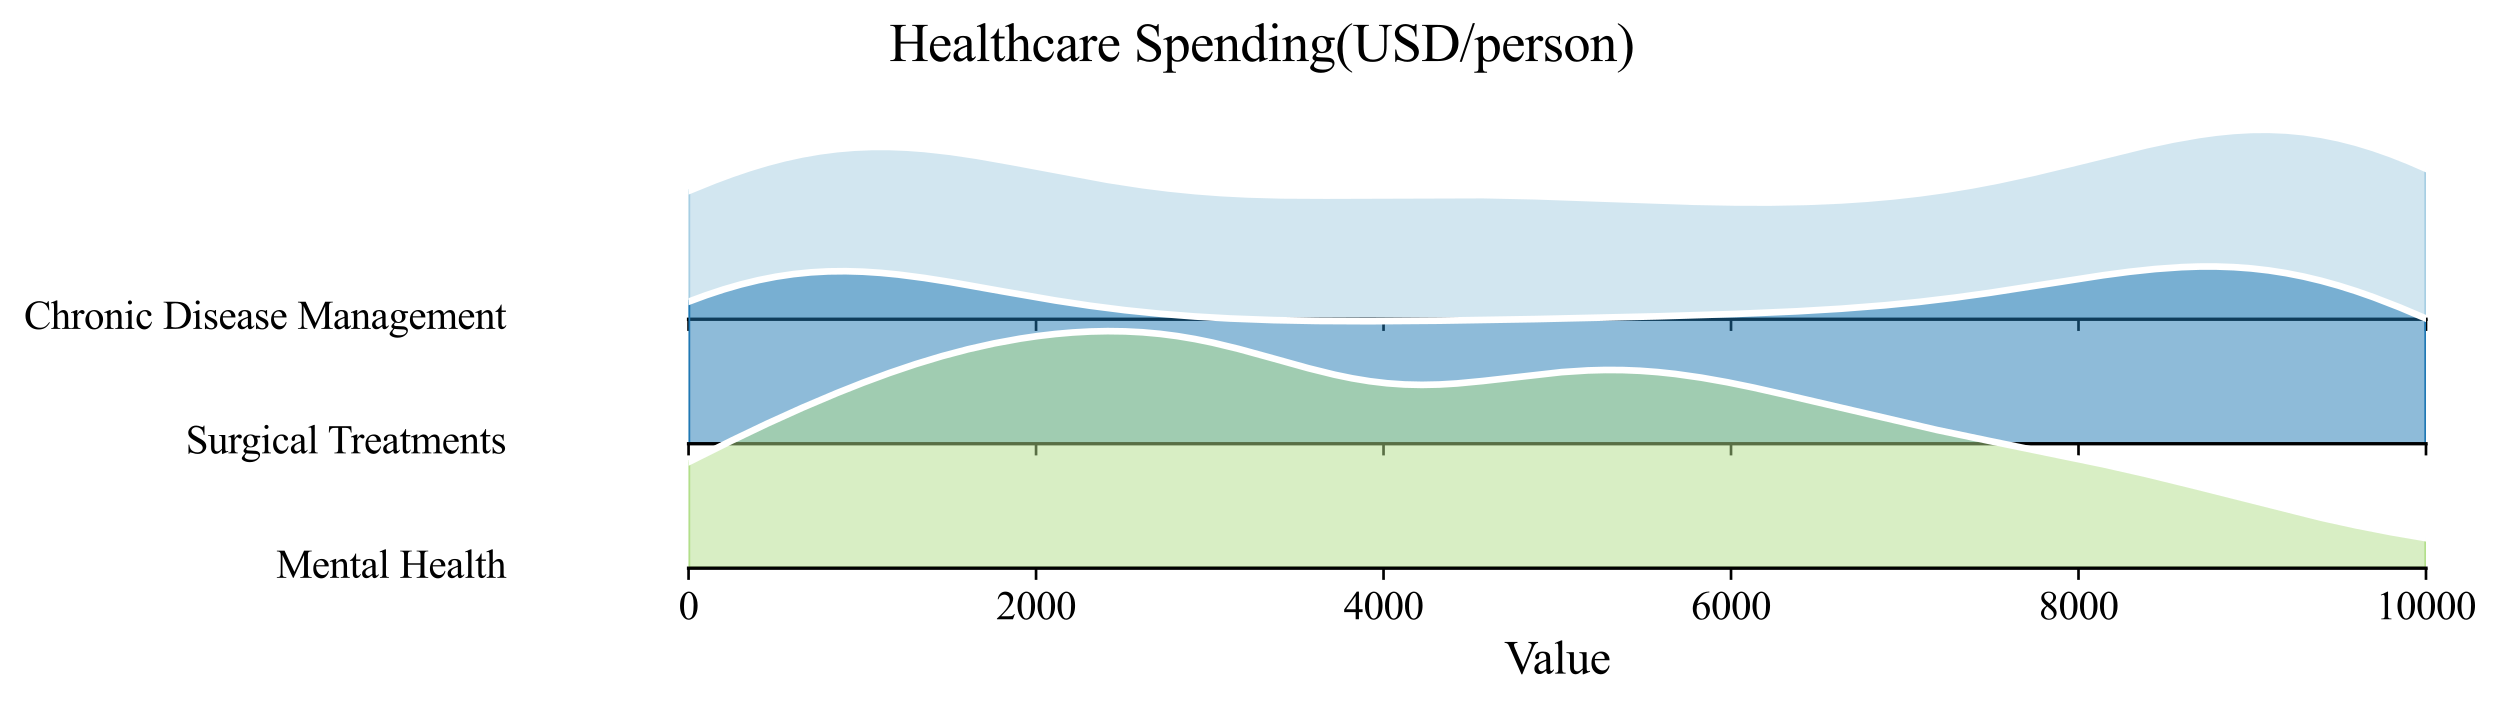 <?xml version="1.0" encoding="utf-8" standalone="no"?>
<!DOCTYPE svg PUBLIC "-//W3C//DTD SVG 1.1//EN"
  "http://www.w3.org/Graphics/SVG/1.1/DTD/svg11.dtd">
<svg xmlns:xlink="http://www.w3.org/1999/xlink" width="749.934pt" height="212.255pt" viewBox="0 0 749.934 212.255" xmlns="http://www.w3.org/2000/svg" version="1.1">
 <defs>
  <style type="text/css">*{stroke-linejoin: round; stroke-linecap: butt}</style>
 </defs>
 <g id="figure_1">
  <g id="patch_1">
   <path d="M 0 212.255 
L 749.934 212.255 
L 749.934 0 
L 0 0 
z
" style="fill: #ffffff"/>
  </g>
  <g id="axes_1">
   <g id="patch_2">
    <path d="M 206.552 95.78 
L 727.734 95.78 
L 727.734 21.12 
L 206.552 21.12 
L 206.552 95.78 
z
" style="fill: none; opacity: 0"/>
   </g>
   <g id="FillBetweenPolyCollection_1">
    <defs>
     <path id="m01d8e37f83" d="M 206.552 -154.952 
L 206.552 -116.475 
L 209.171 -116.475 
L 211.79 -116.475 
L 214.409 -116.475 
L 217.028 -116.475 
L 219.647 -116.475 
L 222.266 -116.475 
L 224.885 -116.475 
L 227.504 -116.475 
L 230.123 -116.475 
L 232.742 -116.475 
L 235.361 -116.475 
L 237.98 -116.475 
L 240.599 -116.475 
L 243.218 -116.475 
L 245.837 -116.475 
L 248.456 -116.475 
L 251.075 -116.475 
L 253.694 -116.475 
L 256.313 -116.475 
L 258.932 -116.475 
L 261.551 -116.475 
L 264.17 -116.475 
L 266.789 -116.475 
L 269.408 -116.475 
L 272.027 -116.475 
L 274.646 -116.475 
L 277.265 -116.475 
L 279.884 -116.475 
L 282.503 -116.475 
L 285.122 -116.475 
L 287.741 -116.475 
L 290.36 -116.475 
L 292.979 -116.475 
L 295.598 -116.475 
L 298.217 -116.475 
L 300.836 -116.475 
L 303.455 -116.475 
L 306.074 -116.475 
L 308.693 -116.475 
L 311.312 -116.475 
L 313.931 -116.475 
L 316.55 -116.475 
L 319.169 -116.475 
L 321.788 -116.475 
L 324.407 -116.475 
L 327.026 -116.475 
L 329.645 -116.475 
L 332.264 -116.475 
L 334.883 -116.475 
L 337.502 -116.475 
L 340.121 -116.475 
L 342.74 -116.475 
L 345.36 -116.475 
L 347.979 -116.475 
L 350.598 -116.475 
L 353.217 -116.475 
L 355.836 -116.475 
L 358.455 -116.475 
L 361.074 -116.475 
L 363.693 -116.475 
L 366.312 -116.475 
L 368.931 -116.475 
L 371.55 -116.475 
L 374.169 -116.475 
L 376.788 -116.475 
L 379.407 -116.475 
L 382.026 -116.475 
L 384.645 -116.475 
L 387.264 -116.475 
L 389.883 -116.475 
L 392.502 -116.475 
L 395.121 -116.475 
L 397.74 -116.475 
L 400.359 -116.475 
L 402.978 -116.475 
L 405.597 -116.475 
L 408.216 -116.475 
L 410.835 -116.475 
L 413.454 -116.475 
L 416.073 -116.475 
L 418.692 -116.475 
L 421.311 -116.475 
L 423.93 -116.475 
L 426.549 -116.475 
L 429.168 -116.475 
L 431.787 -116.475 
L 434.406 -116.475 
L 437.025 -116.475 
L 439.644 -116.475 
L 442.263 -116.475 
L 444.882 -116.475 
L 447.501 -116.475 
L 450.12 -116.475 
L 452.739 -116.475 
L 455.358 -116.475 
L 457.977 -116.475 
L 460.596 -116.475 
L 463.215 -116.475 
L 465.834 -116.475 
L 468.453 -116.475 
L 471.072 -116.475 
L 473.691 -116.475 
L 476.31 -116.475 
L 478.929 -116.475 
L 481.548 -116.475 
L 484.167 -116.475 
L 486.786 -116.475 
L 489.405 -116.475 
L 492.024 -116.475 
L 494.643 -116.475 
L 497.262 -116.475 
L 499.881 -116.475 
L 502.5 -116.475 
L 505.119 -116.475 
L 507.738 -116.475 
L 510.357 -116.475 
L 512.976 -116.475 
L 515.595 -116.475 
L 518.214 -116.475 
L 520.833 -116.475 
L 523.452 -116.475 
L 526.071 -116.475 
L 528.69 -116.475 
L 531.309 -116.475 
L 533.928 -116.475 
L 536.547 -116.475 
L 539.166 -116.475 
L 541.785 -116.475 
L 544.404 -116.475 
L 547.023 -116.475 
L 549.642 -116.475 
L 552.261 -116.475 
L 554.88 -116.475 
L 557.499 -116.475 
L 560.118 -116.475 
L 562.737 -116.475 
L 565.356 -116.475 
L 567.975 -116.475 
L 570.594 -116.475 
L 573.213 -116.475 
L 575.832 -116.475 
L 578.451 -116.475 
L 581.07 -116.475 
L 583.689 -116.475 
L 586.308 -116.475 
L 588.927 -116.475 
L 591.546 -116.475 
L 594.165 -116.475 
L 596.784 -116.475 
L 599.403 -116.475 
L 602.022 -116.475 
L 604.641 -116.475 
L 607.26 -116.475 
L 609.879 -116.475 
L 612.498 -116.475 
L 615.117 -116.475 
L 617.736 -116.475 
L 620.355 -116.475 
L 622.974 -116.475 
L 625.593 -116.475 
L 628.212 -116.475 
L 630.831 -116.475 
L 633.45 -116.475 
L 636.069 -116.475 
L 638.688 -116.475 
L 641.307 -116.475 
L 643.926 -116.475 
L 646.545 -116.475 
L 649.164 -116.475 
L 651.783 -116.475 
L 654.402 -116.475 
L 657.021 -116.475 
L 659.64 -116.475 
L 662.259 -116.475 
L 664.878 -116.475 
L 667.497 -116.475 
L 670.116 -116.475 
L 672.735 -116.475 
L 675.354 -116.475 
L 677.973 -116.475 
L 680.592 -116.475 
L 683.211 -116.475 
L 685.83 -116.475 
L 688.449 -116.475 
L 691.068 -116.475 
L 693.687 -116.475 
L 696.306 -116.475 
L 698.925 -116.475 
L 701.544 -116.475 
L 704.163 -116.475 
L 706.782 -116.475 
L 709.401 -116.475 
L 712.02 -116.475 
L 714.639 -116.475 
L 717.258 -116.475 
L 719.877 -116.475 
L 722.496 -116.475 
L 725.115 -116.475 
L 727.734 -116.475 
L 727.734 -161.633 
L 727.734 -161.633 
L 725.115 -162.791 
L 722.496 -163.904 
L 719.877 -164.967 
L 717.258 -165.978 
L 714.639 -166.933 
L 712.02 -167.829 
L 709.401 -168.663 
L 706.782 -169.432 
L 704.163 -170.136 
L 701.544 -170.771 
L 698.925 -171.337 
L 696.306 -171.833 
L 693.687 -172.258 
L 691.068 -172.612 
L 688.449 -172.895 
L 685.83 -173.108 
L 683.211 -173.252 
L 680.592 -173.329 
L 677.973 -173.339 
L 675.354 -173.285 
L 672.735 -173.17 
L 670.116 -172.995 
L 667.497 -172.764 
L 664.878 -172.48 
L 662.259 -172.146 
L 659.64 -171.764 
L 657.021 -171.34 
L 654.402 -170.876 
L 651.783 -170.377 
L 649.164 -169.845 
L 646.545 -169.285 
L 643.926 -168.7 
L 641.307 -168.094 
L 638.688 -167.471 
L 636.069 -166.835 
L 633.45 -166.188 
L 630.831 -165.534 
L 628.212 -164.876 
L 625.593 -164.218 
L 622.974 -163.561 
L 620.355 -162.91 
L 617.736 -162.265 
L 615.117 -161.63 
L 612.498 -161.007 
L 609.879 -160.398 
L 607.26 -159.804 
L 604.641 -159.226 
L 602.022 -158.667 
L 599.403 -158.127 
L 596.784 -157.607 
L 594.165 -157.109 
L 591.546 -156.632 
L 588.927 -156.177 
L 586.308 -155.745 
L 583.689 -155.336 
L 581.07 -154.95 
L 578.451 -154.586 
L 575.832 -154.245 
L 573.213 -153.927 
L 570.594 -153.631 
L 567.975 -153.357 
L 565.356 -153.104 
L 562.737 -152.872 
L 560.118 -152.66 
L 557.499 -152.469 
L 554.88 -152.296 
L 552.261 -152.142 
L 549.642 -152.007 
L 547.023 -151.888 
L 544.404 -151.787 
L 541.785 -151.701 
L 539.166 -151.631 
L 536.547 -151.575 
L 533.928 -151.534 
L 531.309 -151.506 
L 528.69 -151.491 
L 526.071 -151.488 
L 523.452 -151.497 
L 520.833 -151.516 
L 518.214 -151.546 
L 515.595 -151.585 
L 512.976 -151.634 
L 510.357 -151.69 
L 507.738 -151.754 
L 505.119 -151.825 
L 502.5 -151.902 
L 499.881 -151.985 
L 497.262 -152.073 
L 494.643 -152.164 
L 492.024 -152.259 
L 489.405 -152.357 
L 486.786 -152.457 
L 484.167 -152.557 
L 481.548 -152.659 
L 478.929 -152.759 
L 476.31 -152.859 
L 473.691 -152.957 
L 471.072 -153.052 
L 468.453 -153.145 
L 465.834 -153.233 
L 463.215 -153.317 
L 460.596 -153.396 
L 457.977 -153.469 
L 455.358 -153.536 
L 452.739 -153.597 
L 450.12 -153.651 
L 447.501 -153.698 
L 444.882 -153.738 
L 442.263 -153.77 
L 439.644 -153.795 
L 437.025 -153.813 
L 434.406 -153.824 
L 431.787 -153.828 
L 429.168 -153.826 
L 426.549 -153.818 
L 423.93 -153.805 
L 421.311 -153.788 
L 418.692 -153.766 
L 416.073 -153.742 
L 413.454 -153.716 
L 410.835 -153.69 
L 408.216 -153.663 
L 405.597 -153.638 
L 402.978 -153.616 
L 400.359 -153.598 
L 397.74 -153.586 
L 395.121 -153.58 
L 392.502 -153.582 
L 389.883 -153.594 
L 387.264 -153.617 
L 384.645 -153.652 
L 382.026 -153.7 
L 379.407 -153.764 
L 376.788 -153.843 
L 374.169 -153.94 
L 371.55 -154.055 
L 368.931 -154.189 
L 366.312 -154.343 
L 363.693 -154.518 
L 361.074 -154.714 
L 358.455 -154.932 
L 355.836 -155.173 
L 353.217 -155.436 
L 350.598 -155.722 
L 347.979 -156.029 
L 345.36 -156.359 
L 342.74 -156.711 
L 340.121 -157.083 
L 337.502 -157.476 
L 334.883 -157.887 
L 332.264 -158.316 
L 329.645 -158.762 
L 327.026 -159.222 
L 324.407 -159.696 
L 321.788 -160.18 
L 319.169 -160.674 
L 316.55 -161.174 
L 313.931 -161.679 
L 311.312 -162.185 
L 308.693 -162.69 
L 306.074 -163.192 
L 303.455 -163.687 
L 300.836 -164.172 
L 298.217 -164.644 
L 295.598 -165.101 
L 292.979 -165.538 
L 290.36 -165.953 
L 287.741 -166.342 
L 285.122 -166.703 
L 282.503 -167.032 
L 279.884 -167.326 
L 277.265 -167.582 
L 274.646 -167.798 
L 272.027 -167.97 
L 269.408 -168.096 
L 266.789 -168.174 
L 264.17 -168.202 
L 261.551 -168.177 
L 258.932 -168.097 
L 256.313 -167.962 
L 253.694 -167.771 
L 251.075 -167.521 
L 248.456 -167.213 
L 245.837 -166.846 
L 243.218 -166.42 
L 240.599 -165.935 
L 237.98 -165.393 
L 235.361 -164.793 
L 232.742 -164.137 
L 230.123 -163.427 
L 227.504 -162.664 
L 224.885 -161.85 
L 222.266 -160.988 
L 219.647 -160.079 
L 217.028 -159.128 
L 214.409 -158.136 
L 211.79 -157.107 
L 209.171 -156.045 
L 206.552 -154.952 
z
" style="stroke: #a6cee3"/>
    </defs>
    <g clip-path="url(#pc8031fb9d8)">
     <use xlink:href="#m01d8e37f83" x="0" y="212.255" style="fill: #a6cee3; fill-opacity: 0.5; stroke: #a6cee3"/>
    </g>
   </g>
   <g id="matplotlib.axis_1">
    <g id="xtick_1">
     <g id="line2d_1">
      <defs>
       <path id="m3835271a31" d="M 0 0 
L 0 3.5 
" style="stroke: #000000; stroke-width: 0.8"/>
      </defs>
      <g>
       <use xlink:href="#m3835271a31" x="206.552" y="95.78" style="stroke: #000000; stroke-width: 0.8"/>
      </g>
     </g>
    </g>
    <g id="xtick_2">
     <g id="line2d_2">
      <g>
       <use xlink:href="#m3835271a31" x="310.789" y="95.78" style="stroke: #000000; stroke-width: 0.8"/>
      </g>
     </g>
    </g>
    <g id="xtick_3">
     <g id="line2d_3">
      <g>
       <use xlink:href="#m3835271a31" x="415.025" y="95.78" style="stroke: #000000; stroke-width: 0.8"/>
      </g>
     </g>
    </g>
    <g id="xtick_4">
     <g id="line2d_4">
      <g>
       <use xlink:href="#m3835271a31" x="519.261" y="95.78" style="stroke: #000000; stroke-width: 0.8"/>
      </g>
     </g>
    </g>
    <g id="xtick_5">
     <g id="line2d_5">
      <g>
       <use xlink:href="#m3835271a31" x="623.498" y="95.78" style="stroke: #000000; stroke-width: 0.8"/>
      </g>
     </g>
    </g>
    <g id="xtick_6">
     <g id="line2d_6">
      <g>
       <use xlink:href="#m3835271a31" x="727.734" y="95.78" style="stroke: #000000; stroke-width: 0.8"/>
      </g>
     </g>
    </g>
   </g>
   <g id="matplotlib.axis_2"/>
   <g id="line2d_7">
    <path d="M 206.552 57.304 
L 214.409 54.119 
L 219.647 52.176 
L 224.885 50.405 
L 230.123 48.828 
L 235.361 47.462 
L 240.599 46.32 
L 245.837 45.41 
L 251.075 44.734 
L 256.313 44.293 
L 261.551 44.079 
L 266.789 44.081 
L 272.027 44.285 
L 277.265 44.673 
L 285.122 45.552 
L 292.979 46.717 
L 303.455 48.569 
L 332.264 53.939 
L 342.74 55.544 
L 350.598 56.534 
L 358.455 57.323 
L 366.312 57.913 
L 374.169 58.316 
L 384.645 58.603 
L 397.74 58.67 
L 444.882 58.518 
L 460.596 58.86 
L 481.548 59.597 
L 507.738 60.501 
L 520.833 60.739 
L 531.309 60.749 
L 541.785 60.554 
L 552.261 60.113 
L 560.118 59.595 
L 567.975 58.899 
L 575.832 58.01 
L 583.689 56.919 
L 591.546 55.623 
L 599.403 54.128 
L 609.879 51.858 
L 620.355 49.346 
L 643.926 43.555 
L 651.783 41.879 
L 659.64 40.491 
L 664.878 39.775 
L 670.116 39.26 
L 675.354 38.97 
L 680.592 38.927 
L 685.83 39.147 
L 691.068 39.644 
L 696.306 40.423 
L 701.544 41.484 
L 706.782 42.823 
L 712.02 44.426 
L 717.258 46.277 
L 722.496 48.352 
L 727.734 50.622 
L 727.734 50.622 
" clip-path="url(#pc8031fb9d8)" style="fill: none; stroke: #ffffff; stroke-width: 2; stroke-linecap: square"/>
   </g>
   <g id="line2d_8">
    <path d="M 206.552 95.78 
L 727.734 95.78 
" style="fill: none; stroke: #000000; stroke-linecap: square"/>
   </g>
   <g id="text_1">
    <g id="patch_3">
     <path d="M 3.24 105.201 
L 155.788 105.201 
L 155.788 86.359 
L 3.24 86.359 
z
" style="fill: #ffffff; opacity: 0.5"/>
    </g>
    <!-- Chronic Disease Management -->
    <g transform="translate(7.2 98.652) scale(0.12 -0.12)">
     <defs>
      <path id="TimesNewRomanPSMT-43" d="M 3853 4334 
L 3950 2894 
L 3853 2894 
Q 3659 3541 3300 3825 
Q 2941 4109 2438 4109 
Q 2016 4109 1675 3895 
Q 1334 3681 1139 3212 
Q 944 2744 944 2047 
Q 944 1472 1128 1050 
Q 1313 628 1683 403 
Q 2053 178 2528 178 
Q 2941 178 3256 354 
Q 3572 531 3950 1056 
L 4047 994 
Q 3728 428 3303 165 
Q 2878 -97 2294 -97 
Q 1241 -97 663 684 
Q 231 1266 231 2053 
Q 231 2688 515 3219 
Q 800 3750 1298 4042 
Q 1797 4334 2388 4334 
Q 2847 4334 3294 4109 
Q 3425 4041 3481 4041 
Q 3566 4041 3628 4100 
Q 3709 4184 3744 4334 
L 3853 4334 
z
" transform="scale(0.016)"/>
      <path id="TimesNewRomanPSMT-68" d="M 1041 4444 
L 1041 2350 
Q 1388 2731 1591 2839 
Q 1794 2947 1997 2947 
Q 2241 2947 2416 2812 
Q 2591 2678 2675 2391 
Q 2734 2191 2734 1659 
L 2734 647 
Q 2734 375 2778 275 
Q 2809 200 2884 156 
Q 2959 113 3159 113 
L 3159 0 
L 1753 0 
L 1753 113 
L 1819 113 
Q 2019 113 2097 173 
Q 2175 234 2206 353 
Q 2216 403 2216 647 
L 2216 1659 
Q 2216 2128 2167 2275 
Q 2119 2422 2012 2495 
Q 1906 2569 1756 2569 
Q 1603 2569 1437 2487 
Q 1272 2406 1041 2159 
L 1041 647 
Q 1041 353 1073 281 
Q 1106 209 1195 161 
Q 1284 113 1503 113 
L 1503 0 
L 84 0 
L 84 113 
Q 275 113 384 172 
Q 447 203 484 290 
Q 522 378 522 647 
L 522 3238 
Q 522 3728 498 3840 
Q 475 3953 426 3993 
Q 378 4034 297 4034 
Q 231 4034 84 3984 
L 41 4094 
L 897 4444 
L 1041 4444 
z
" transform="scale(0.016)"/>
      <path id="TimesNewRomanPSMT-72" d="M 1038 2947 
L 1038 2303 
Q 1397 2947 1775 2947 
Q 1947 2947 2059 2842 
Q 2172 2738 2172 2600 
Q 2172 2478 2090 2393 
Q 2009 2309 1897 2309 
Q 1788 2309 1652 2417 
Q 1516 2525 1450 2525 
Q 1394 2525 1328 2463 
Q 1188 2334 1038 2041 
L 1038 669 
Q 1038 431 1097 309 
Q 1138 225 1241 169 
Q 1344 113 1538 113 
L 1538 0 
L 72 0 
L 72 113 
Q 291 113 397 181 
Q 475 231 506 341 
Q 522 394 522 644 
L 522 1753 
Q 522 2253 501 2348 
Q 481 2444 426 2487 
Q 372 2531 291 2531 
Q 194 2531 72 2484 
L 41 2597 
L 906 2947 
L 1038 2947 
z
" transform="scale(0.016)"/>
      <path id="TimesNewRomanPSMT-6f" d="M 1600 2947 
Q 2250 2947 2644 2453 
Q 2978 2031 2978 1484 
Q 2978 1100 2793 706 
Q 2609 313 2286 112 
Q 1963 -88 1566 -88 
Q 919 -88 538 428 
Q 216 863 216 1403 
Q 216 1797 411 2186 
Q 606 2575 925 2761 
Q 1244 2947 1600 2947 
z
M 1503 2744 
Q 1338 2744 1170 2645 
Q 1003 2547 900 2300 
Q 797 2053 797 1666 
Q 797 1041 1045 587 
Q 1294 134 1700 134 
Q 2003 134 2200 384 
Q 2397 634 2397 1244 
Q 2397 2006 2069 2444 
Q 1847 2744 1503 2744 
z
" transform="scale(0.016)"/>
      <path id="TimesNewRomanPSMT-6e" d="M 1034 2341 
Q 1538 2947 1994 2947 
Q 2228 2947 2397 2830 
Q 2566 2713 2666 2444 
Q 2734 2256 2734 1869 
L 2734 647 
Q 2734 375 2778 278 
Q 2813 200 2889 156 
Q 2966 113 3172 113 
L 3172 0 
L 1756 0 
L 1756 113 
L 1816 113 
Q 2016 113 2095 173 
Q 2175 234 2206 353 
Q 2219 400 2219 647 
L 2219 1819 
Q 2219 2209 2117 2386 
Q 2016 2563 1775 2563 
Q 1403 2563 1034 2156 
L 1034 647 
Q 1034 356 1069 288 
Q 1113 197 1189 155 
Q 1266 113 1500 113 
L 1500 0 
L 84 0 
L 84 113 
L 147 113 
Q 366 113 442 223 
Q 519 334 519 647 
L 519 1709 
Q 519 2225 495 2337 
Q 472 2450 423 2490 
Q 375 2531 294 2531 
Q 206 2531 84 2484 
L 38 2597 
L 900 2947 
L 1034 2947 
L 1034 2341 
z
" transform="scale(0.016)"/>
      <path id="TimesNewRomanPSMT-69" d="M 928 4444 
Q 1059 4444 1151 4351 
Q 1244 4259 1244 4128 
Q 1244 3997 1151 3903 
Q 1059 3809 928 3809 
Q 797 3809 703 3903 
Q 609 3997 609 4128 
Q 609 4259 701 4351 
Q 794 4444 928 4444 
z
M 1188 2947 
L 1188 647 
Q 1188 378 1227 289 
Q 1266 200 1342 156 
Q 1419 113 1622 113 
L 1622 0 
L 231 0 
L 231 113 
Q 441 113 512 153 
Q 584 194 626 287 
Q 669 381 669 647 
L 669 1750 
Q 669 2216 641 2353 
Q 619 2453 572 2492 
Q 525 2531 444 2531 
Q 356 2531 231 2484 
L 188 2597 
L 1050 2947 
L 1188 2947 
z
" transform="scale(0.016)"/>
      <path id="TimesNewRomanPSMT-63" d="M 2631 1088 
Q 2516 522 2178 217 
Q 1841 -88 1431 -88 
Q 944 -88 581 321 
Q 219 731 219 1428 
Q 219 2103 620 2525 
Q 1022 2947 1584 2947 
Q 2006 2947 2278 2723 
Q 2550 2500 2550 2259 
Q 2550 2141 2473 2067 
Q 2397 1994 2259 1994 
Q 2075 1994 1981 2113 
Q 1928 2178 1911 2362 
Q 1894 2547 1784 2644 
Q 1675 2738 1481 2738 
Q 1169 2738 978 2506 
Q 725 2200 725 1697 
Q 725 1184 976 792 
Q 1228 400 1656 400 
Q 1963 400 2206 609 
Q 2378 753 2541 1131 
L 2631 1088 
z
" transform="scale(0.016)"/>
      <path id="TimesNewRomanPSMT-20" transform="scale(0.016)"/>
      <path id="TimesNewRomanPSMT-44" d="M 109 0 
L 109 116 
L 269 116 
Q 538 116 650 288 
Q 719 391 719 750 
L 719 3488 
Q 719 3884 631 3984 
Q 509 4122 269 4122 
L 109 4122 
L 109 4238 
L 1834 4238 
Q 2784 4238 3279 4022 
Q 3775 3806 4076 3303 
Q 4378 2800 4378 2141 
Q 4378 1256 3841 663 
Q 3238 0 2003 0 
L 109 0 
z
M 1319 306 
Q 1716 219 1984 219 
Q 2709 219 3187 728 
Q 3666 1238 3666 2109 
Q 3666 2988 3187 3494 
Q 2709 4000 1959 4000 
Q 1678 4000 1319 3909 
L 1319 306 
z
" transform="scale(0.016)"/>
      <path id="TimesNewRomanPSMT-73" d="M 2050 2947 
L 2050 1972 
L 1947 1972 
Q 1828 2431 1642 2597 
Q 1456 2763 1169 2763 
Q 950 2763 815 2647 
Q 681 2531 681 2391 
Q 681 2216 781 2091 
Q 878 1963 1175 1819 
L 1631 1597 
Q 2266 1288 2266 781 
Q 2266 391 1970 151 
Q 1675 -88 1309 -88 
Q 1047 -88 709 6 
Q 606 38 541 38 
Q 469 38 428 -44 
L 325 -44 
L 325 978 
L 428 978 
Q 516 541 762 319 
Q 1009 97 1316 97 
Q 1531 97 1667 223 
Q 1803 350 1803 528 
Q 1803 744 1651 891 
Q 1500 1038 1047 1263 
Q 594 1488 453 1669 
Q 313 1847 313 2119 
Q 313 2472 555 2709 
Q 797 2947 1181 2947 
Q 1350 2947 1591 2875 
Q 1750 2828 1803 2828 
Q 1853 2828 1881 2850 
Q 1909 2872 1947 2947 
L 2050 2947 
z
" transform="scale(0.016)"/>
      <path id="TimesNewRomanPSMT-65" d="M 681 1784 
Q 678 1147 991 784 
Q 1303 422 1725 422 
Q 2006 422 2214 576 
Q 2422 731 2563 1106 
L 2659 1044 
Q 2594 616 2278 264 
Q 1963 -88 1488 -88 
Q 972 -88 605 314 
Q 238 716 238 1394 
Q 238 2128 614 2539 
Q 991 2950 1559 2950 
Q 2041 2950 2350 2633 
Q 2659 2316 2659 1784 
L 681 1784 
z
M 681 1966 
L 2006 1966 
Q 1991 2241 1941 2353 
Q 1863 2528 1708 2628 
Q 1553 2728 1384 2728 
Q 1125 2728 920 2526 
Q 716 2325 681 1966 
z
" transform="scale(0.016)"/>
      <path id="TimesNewRomanPSMT-61" d="M 1822 413 
Q 1381 72 1269 19 
Q 1100 -59 909 -59 
Q 613 -59 420 144 
Q 228 347 228 678 
Q 228 888 322 1041 
Q 450 1253 767 1440 
Q 1084 1628 1822 1897 
L 1822 2009 
Q 1822 2438 1686 2597 
Q 1550 2756 1291 2756 
Q 1094 2756 978 2650 
Q 859 2544 859 2406 
L 866 2225 
Q 866 2081 792 2003 
Q 719 1925 600 1925 
Q 484 1925 411 2006 
Q 338 2088 338 2228 
Q 338 2497 613 2722 
Q 888 2947 1384 2947 
Q 1766 2947 2009 2819 
Q 2194 2722 2281 2516 
Q 2338 2381 2338 1966 
L 2338 994 
Q 2338 584 2353 492 
Q 2369 400 2405 369 
Q 2441 338 2488 338 
Q 2538 338 2575 359 
Q 2641 400 2828 588 
L 2828 413 
Q 2478 -56 2159 -56 
Q 2006 -56 1915 50 
Q 1825 156 1822 413 
z
M 1822 616 
L 1822 1706 
Q 1350 1519 1213 1441 
Q 966 1303 859 1153 
Q 753 1003 753 825 
Q 753 600 887 451 
Q 1022 303 1197 303 
Q 1434 303 1822 616 
z
" transform="scale(0.016)"/>
      <path id="TimesNewRomanPSMT-4d" d="M 2619 0 
L 981 3566 
L 981 734 
Q 981 344 1066 247 
Q 1181 116 1431 116 
L 1581 116 
L 1581 0 
L 106 0 
L 106 116 
L 256 116 
Q 525 116 638 278 
Q 706 378 706 734 
L 706 3503 
Q 706 3784 644 3909 
Q 600 4000 483 4061 
Q 366 4122 106 4122 
L 106 4238 
L 1306 4238 
L 2844 922 
L 4356 4238 
L 5556 4238 
L 5556 4122 
L 5409 4122 
Q 5138 4122 5025 3959 
Q 4956 3859 4956 3503 
L 4956 734 
Q 4956 344 5044 247 
Q 5159 116 5409 116 
L 5556 116 
L 5556 0 
L 3756 0 
L 3756 116 
L 3906 116 
Q 4178 116 4288 278 
Q 4356 378 4356 734 
L 4356 3566 
L 2722 0 
L 2619 0 
z
" transform="scale(0.016)"/>
      <path id="TimesNewRomanPSMT-67" d="M 966 1044 
Q 703 1172 562 1401 
Q 422 1631 422 1909 
Q 422 2334 742 2640 
Q 1063 2947 1563 2947 
Q 1972 2947 2272 2747 
L 2878 2747 
Q 3013 2747 3034 2739 
Q 3056 2731 3066 2713 
Q 3084 2684 3084 2613 
Q 3084 2531 3069 2500 
Q 3059 2484 3036 2475 
Q 3013 2466 2878 2466 
L 2506 2466 
Q 2681 2241 2681 1891 
Q 2681 1491 2375 1206 
Q 2069 922 1553 922 
Q 1341 922 1119 984 
Q 981 866 932 777 
Q 884 688 884 625 
Q 884 572 936 522 
Q 988 472 1138 450 
Q 1225 438 1575 428 
Q 2219 413 2409 384 
Q 2700 344 2873 169 
Q 3047 -6 3047 -263 
Q 3047 -616 2716 -925 
Q 2228 -1381 1444 -1381 
Q 841 -1381 425 -1109 
Q 191 -953 191 -784 
Q 191 -709 225 -634 
Q 278 -519 444 -313 
Q 466 -284 763 25 
Q 600 122 533 198 
Q 466 275 466 372 
Q 466 481 555 628 
Q 644 775 966 1044 
z
M 1509 2797 
Q 1278 2797 1122 2612 
Q 966 2428 966 2047 
Q 966 1553 1178 1281 
Q 1341 1075 1591 1075 
Q 1828 1075 1981 1253 
Q 2134 1431 2134 1813 
Q 2134 2309 1919 2591 
Q 1759 2797 1509 2797 
z
M 934 0 
Q 788 -159 713 -296 
Q 638 -434 638 -550 
Q 638 -700 819 -813 
Q 1131 -1006 1722 -1006 
Q 2284 -1006 2551 -807 
Q 2819 -609 2819 -384 
Q 2819 -222 2659 -153 
Q 2497 -84 2016 -72 
Q 1313 -53 934 0 
z
" transform="scale(0.016)"/>
      <path id="TimesNewRomanPSMT-6d" d="M 1050 2338 
Q 1363 2650 1419 2697 
Q 1559 2816 1721 2881 
Q 1884 2947 2044 2947 
Q 2313 2947 2506 2790 
Q 2700 2634 2766 2338 
Q 3088 2713 3309 2830 
Q 3531 2947 3766 2947 
Q 3994 2947 4170 2830 
Q 4347 2713 4450 2447 
Q 4519 2266 4519 1878 
L 4519 647 
Q 4519 378 4559 278 
Q 4591 209 4675 161 
Q 4759 113 4950 113 
L 4950 0 
L 3538 0 
L 3538 113 
L 3597 113 
Q 3781 113 3884 184 
Q 3956 234 3988 344 
Q 4000 397 4000 647 
L 4000 1878 
Q 4000 2228 3916 2372 
Q 3794 2572 3525 2572 
Q 3359 2572 3192 2489 
Q 3025 2406 2788 2181 
L 2781 2147 
L 2788 2013 
L 2788 647 
Q 2788 353 2820 281 
Q 2853 209 2943 161 
Q 3034 113 3253 113 
L 3253 0 
L 1806 0 
L 1806 113 
Q 2044 113 2133 169 
Q 2222 225 2256 338 
Q 2272 391 2272 647 
L 2272 1878 
Q 2272 2228 2169 2381 
Q 2031 2581 1784 2581 
Q 1616 2581 1450 2491 
Q 1191 2353 1050 2181 
L 1050 647 
Q 1050 366 1089 281 
Q 1128 197 1204 155 
Q 1281 113 1516 113 
L 1516 0 
L 100 0 
L 100 113 
Q 297 113 375 155 
Q 453 197 493 289 
Q 534 381 534 647 
L 534 1741 
Q 534 2213 506 2350 
Q 484 2453 437 2492 
Q 391 2531 309 2531 
Q 222 2531 100 2484 
L 53 2597 
L 916 2947 
L 1050 2947 
L 1050 2338 
z
" transform="scale(0.016)"/>
      <path id="TimesNewRomanPSMT-74" d="M 1031 3803 
L 1031 2863 
L 1700 2863 
L 1700 2644 
L 1031 2644 
L 1031 788 
Q 1031 509 1111 412 
Q 1191 316 1316 316 
Q 1419 316 1516 380 
Q 1613 444 1666 569 
L 1788 569 
Q 1678 263 1478 108 
Q 1278 -47 1066 -47 
Q 922 -47 784 33 
Q 647 113 581 261 
Q 516 409 516 719 
L 516 2644 
L 63 2644 
L 63 2747 
Q 234 2816 414 2980 
Q 594 3144 734 3369 
Q 806 3488 934 3803 
L 1031 3803 
z
" transform="scale(0.016)"/>
     </defs>
     <use xlink:href="#TimesNewRomanPSMT-43"/>
     <use xlink:href="#TimesNewRomanPSMT-68" transform="translate(66.699 0)"/>
     <use xlink:href="#TimesNewRomanPSMT-72" transform="translate(116.699 0)"/>
     <use xlink:href="#TimesNewRomanPSMT-6f" transform="translate(150 0)"/>
     <use xlink:href="#TimesNewRomanPSMT-6e" transform="translate(200 0)"/>
     <use xlink:href="#TimesNewRomanPSMT-69" transform="translate(250 0)"/>
     <use xlink:href="#TimesNewRomanPSMT-63" transform="translate(277.783 0)"/>
     <use xlink:href="#TimesNewRomanPSMT-20" transform="translate(322.168 0)"/>
     <use xlink:href="#TimesNewRomanPSMT-44" transform="translate(347.168 0)"/>
     <use xlink:href="#TimesNewRomanPSMT-69" transform="translate(419.385 0)"/>
     <use xlink:href="#TimesNewRomanPSMT-73" transform="translate(447.168 0)"/>
     <use xlink:href="#TimesNewRomanPSMT-65" transform="translate(486.084 0)"/>
     <use xlink:href="#TimesNewRomanPSMT-61" transform="translate(530.469 0)"/>
     <use xlink:href="#TimesNewRomanPSMT-73" transform="translate(574.854 0)"/>
     <use xlink:href="#TimesNewRomanPSMT-65" transform="translate(613.77 0)"/>
     <use xlink:href="#TimesNewRomanPSMT-20" transform="translate(658.154 0)"/>
     <use xlink:href="#TimesNewRomanPSMT-4d" transform="translate(683.154 0)"/>
     <use xlink:href="#TimesNewRomanPSMT-61" transform="translate(772.07 0)"/>
     <use xlink:href="#TimesNewRomanPSMT-6e" transform="translate(816.455 0)"/>
     <use xlink:href="#TimesNewRomanPSMT-61" transform="translate(866.455 0)"/>
     <use xlink:href="#TimesNewRomanPSMT-67" transform="translate(910.84 0)"/>
     <use xlink:href="#TimesNewRomanPSMT-65" transform="translate(960.84 0)"/>
     <use xlink:href="#TimesNewRomanPSMT-6d" transform="translate(1005.225 0)"/>
     <use xlink:href="#TimesNewRomanPSMT-65" transform="translate(1083.008 0)"/>
     <use xlink:href="#TimesNewRomanPSMT-6e" transform="translate(1127.393 0)"/>
     <use xlink:href="#TimesNewRomanPSMT-74" transform="translate(1177.393 0)"/>
    </g>
   </g>
  </g>
  <g id="axes_2">
   <g id="patch_4">
    <path d="M 206.552 133.11 
L 727.734 133.11 
L 727.734 58.45 
L 206.552 58.45 
L 206.552 133.11 
z
" style="fill: none; opacity: 0"/>
   </g>
   <g id="FillBetweenPolyCollection_2">
    <defs>
     <path id="m7856b60727" d="M 206.552 -121.751 
L 206.552 -79.145 
L 209.171 -79.145 
L 211.79 -79.145 
L 214.409 -79.145 
L 217.028 -79.145 
L 219.647 -79.145 
L 222.266 -79.145 
L 224.885 -79.145 
L 227.504 -79.145 
L 230.123 -79.145 
L 232.742 -79.145 
L 235.361 -79.145 
L 237.98 -79.145 
L 240.599 -79.145 
L 243.218 -79.145 
L 245.837 -79.145 
L 248.456 -79.145 
L 251.075 -79.145 
L 253.694 -79.145 
L 256.313 -79.145 
L 258.932 -79.145 
L 261.551 -79.145 
L 264.17 -79.145 
L 266.789 -79.145 
L 269.408 -79.145 
L 272.027 -79.145 
L 274.646 -79.145 
L 277.265 -79.145 
L 279.884 -79.145 
L 282.503 -79.145 
L 285.122 -79.145 
L 287.741 -79.145 
L 290.36 -79.145 
L 292.979 -79.145 
L 295.598 -79.145 
L 298.217 -79.145 
L 300.836 -79.145 
L 303.455 -79.145 
L 306.074 -79.145 
L 308.693 -79.145 
L 311.312 -79.145 
L 313.931 -79.145 
L 316.55 -79.145 
L 319.169 -79.145 
L 321.788 -79.145 
L 324.407 -79.145 
L 327.026 -79.145 
L 329.645 -79.145 
L 332.264 -79.145 
L 334.883 -79.145 
L 337.502 -79.145 
L 340.121 -79.145 
L 342.74 -79.145 
L 345.36 -79.145 
L 347.979 -79.145 
L 350.598 -79.145 
L 353.217 -79.145 
L 355.836 -79.145 
L 358.455 -79.145 
L 361.074 -79.145 
L 363.693 -79.145 
L 366.312 -79.145 
L 368.931 -79.145 
L 371.55 -79.145 
L 374.169 -79.145 
L 376.788 -79.145 
L 379.407 -79.145 
L 382.026 -79.145 
L 384.645 -79.145 
L 387.264 -79.145 
L 389.883 -79.145 
L 392.502 -79.145 
L 395.121 -79.145 
L 397.74 -79.145 
L 400.359 -79.145 
L 402.978 -79.145 
L 405.597 -79.145 
L 408.216 -79.145 
L 410.835 -79.145 
L 413.454 -79.145 
L 416.073 -79.145 
L 418.692 -79.145 
L 421.311 -79.145 
L 423.93 -79.145 
L 426.549 -79.145 
L 429.168 -79.145 
L 431.787 -79.145 
L 434.406 -79.145 
L 437.025 -79.145 
L 439.644 -79.145 
L 442.263 -79.145 
L 444.882 -79.145 
L 447.501 -79.145 
L 450.12 -79.145 
L 452.739 -79.145 
L 455.358 -79.145 
L 457.977 -79.145 
L 460.596 -79.145 
L 463.215 -79.145 
L 465.834 -79.145 
L 468.453 -79.145 
L 471.072 -79.145 
L 473.691 -79.145 
L 476.31 -79.145 
L 478.929 -79.145 
L 481.548 -79.145 
L 484.167 -79.145 
L 486.786 -79.145 
L 489.405 -79.145 
L 492.024 -79.145 
L 494.643 -79.145 
L 497.262 -79.145 
L 499.881 -79.145 
L 502.5 -79.145 
L 505.119 -79.145 
L 507.738 -79.145 
L 510.357 -79.145 
L 512.976 -79.145 
L 515.595 -79.145 
L 518.214 -79.145 
L 520.833 -79.145 
L 523.452 -79.145 
L 526.071 -79.145 
L 528.69 -79.145 
L 531.309 -79.145 
L 533.928 -79.145 
L 536.547 -79.145 
L 539.166 -79.145 
L 541.785 -79.145 
L 544.404 -79.145 
L 547.023 -79.145 
L 549.642 -79.145 
L 552.261 -79.145 
L 554.88 -79.145 
L 557.499 -79.145 
L 560.118 -79.145 
L 562.737 -79.145 
L 565.356 -79.145 
L 567.975 -79.145 
L 570.594 -79.145 
L 573.213 -79.145 
L 575.832 -79.145 
L 578.451 -79.145 
L 581.07 -79.145 
L 583.689 -79.145 
L 586.308 -79.145 
L 588.927 -79.145 
L 591.546 -79.145 
L 594.165 -79.145 
L 596.784 -79.145 
L 599.403 -79.145 
L 602.022 -79.145 
L 604.641 -79.145 
L 607.26 -79.145 
L 609.879 -79.145 
L 612.498 -79.145 
L 615.117 -79.145 
L 617.736 -79.145 
L 620.355 -79.145 
L 622.974 -79.145 
L 625.593 -79.145 
L 628.212 -79.145 
L 630.831 -79.145 
L 633.45 -79.145 
L 636.069 -79.145 
L 638.688 -79.145 
L 641.307 -79.145 
L 643.926 -79.145 
L 646.545 -79.145 
L 649.164 -79.145 
L 651.783 -79.145 
L 654.402 -79.145 
L 657.021 -79.145 
L 659.64 -79.145 
L 662.259 -79.145 
L 664.878 -79.145 
L 667.497 -79.145 
L 670.116 -79.145 
L 672.735 -79.145 
L 675.354 -79.145 
L 677.973 -79.145 
L 680.592 -79.145 
L 683.211 -79.145 
L 685.83 -79.145 
L 688.449 -79.145 
L 691.068 -79.145 
L 693.687 -79.145 
L 696.306 -79.145 
L 698.925 -79.145 
L 701.544 -79.145 
L 704.163 -79.145 
L 706.782 -79.145 
L 709.401 -79.145 
L 712.02 -79.145 
L 714.639 -79.145 
L 717.258 -79.145 
L 719.877 -79.145 
L 722.496 -79.145 
L 725.115 -79.145 
L 727.734 -79.145 
L 727.734 -116.714 
L 727.734 -116.714 
L 725.115 -117.847 
L 722.496 -118.957 
L 719.877 -120.038 
L 717.258 -121.087 
L 714.639 -122.103 
L 712.02 -123.081 
L 709.401 -124.019 
L 706.782 -124.914 
L 704.163 -125.765 
L 701.544 -126.568 
L 698.925 -127.323 
L 696.306 -128.026 
L 693.687 -128.678 
L 691.068 -129.277 
L 688.449 -129.821 
L 685.83 -130.312 
L 683.211 -130.747 
L 680.592 -131.128 
L 677.973 -131.454 
L 675.354 -131.727 
L 672.735 -131.946 
L 670.116 -132.114 
L 667.497 -132.23 
L 664.878 -132.298 
L 662.259 -132.318 
L 659.64 -132.292 
L 657.021 -132.223 
L 654.402 -132.113 
L 651.783 -131.963 
L 649.164 -131.778 
L 646.545 -131.558 
L 643.926 -131.307 
L 641.307 -131.028 
L 638.688 -130.723 
L 636.069 -130.395 
L 633.45 -130.046 
L 630.831 -129.68 
L 628.212 -129.299 
L 625.593 -128.905 
L 622.974 -128.502 
L 620.355 -128.091 
L 617.736 -127.675 
L 615.117 -127.256 
L 612.498 -126.837 
L 609.879 -126.418 
L 607.26 -126.003 
L 604.641 -125.592 
L 602.022 -125.187 
L 599.403 -124.79 
L 596.784 -124.402 
L 594.165 -124.023 
L 591.546 -123.656 
L 588.927 -123.299 
L 586.308 -122.955 
L 583.689 -122.623 
L 581.07 -122.305 
L 578.451 -121.999 
L 575.832 -121.707 
L 573.213 -121.428 
L 570.594 -121.162 
L 567.975 -120.909 
L 565.356 -120.669 
L 562.737 -120.441 
L 560.118 -120.226 
L 557.499 -120.022 
L 554.88 -119.829 
L 552.261 -119.646 
L 549.642 -119.474 
L 547.023 -119.311 
L 544.404 -119.157 
L 541.785 -119.012 
L 539.166 -118.874 
L 536.547 -118.744 
L 533.928 -118.62 
L 531.309 -118.503 
L 528.69 -118.391 
L 526.071 -118.285 
L 523.452 -118.184 
L 520.833 -118.087 
L 518.214 -117.994 
L 515.595 -117.905 
L 512.976 -117.82 
L 510.357 -117.737 
L 507.738 -117.658 
L 505.119 -117.581 
L 502.5 -117.507 
L 499.881 -117.435 
L 497.262 -117.365 
L 494.643 -117.297 
L 492.024 -117.231 
L 489.405 -117.166 
L 486.786 -117.103 
L 484.167 -117.041 
L 481.548 -116.98 
L 478.929 -116.921 
L 476.31 -116.863 
L 473.691 -116.806 
L 471.072 -116.75 
L 468.453 -116.695 
L 465.834 -116.642 
L 463.215 -116.589 
L 460.596 -116.537 
L 457.977 -116.487 
L 455.358 -116.437 
L 452.739 -116.389 
L 450.12 -116.342 
L 447.501 -116.296 
L 444.882 -116.252 
L 442.263 -116.21 
L 439.644 -116.169 
L 437.025 -116.13 
L 434.406 -116.094 
L 431.787 -116.059 
L 429.168 -116.028 
L 426.549 -115.999 
L 423.93 -115.973 
L 421.311 -115.951 
L 418.692 -115.932 
L 416.073 -115.917 
L 413.454 -115.906 
L 410.835 -115.9 
L 408.216 -115.898 
L 405.597 -115.902 
L 402.978 -115.911 
L 400.359 -115.927 
L 397.74 -115.948 
L 395.121 -115.976 
L 392.502 -116.011 
L 389.883 -116.054 
L 387.264 -116.105 
L 384.645 -116.163 
L 382.026 -116.231 
L 379.407 -116.308 
L 376.788 -116.394 
L 374.169 -116.491 
L 371.55 -116.599 
L 368.931 -116.717 
L 366.312 -116.848 
L 363.693 -116.991 
L 361.074 -117.146 
L 358.455 -117.315 
L 355.836 -117.498 
L 353.217 -117.695 
L 350.598 -117.907 
L 347.979 -118.135 
L 345.36 -118.378 
L 342.74 -118.637 
L 340.121 -118.912 
L 337.502 -119.204 
L 334.883 -119.512 
L 332.264 -119.838 
L 329.645 -120.179 
L 327.026 -120.537 
L 324.407 -120.911 
L 321.788 -121.3 
L 319.169 -121.704 
L 316.55 -122.122 
L 313.931 -122.552 
L 311.312 -122.994 
L 308.693 -123.446 
L 306.074 -123.907 
L 303.455 -124.374 
L 300.836 -124.846 
L 298.217 -125.321 
L 295.598 -125.795 
L 292.979 -126.267 
L 290.36 -126.733 
L 287.741 -127.192 
L 285.122 -127.638 
L 282.503 -128.071 
L 279.884 -128.485 
L 277.265 -128.878 
L 274.646 -129.247 
L 272.027 -129.587 
L 269.408 -129.896 
L 266.789 -130.17 
L 264.17 -130.406 
L 261.551 -130.6 
L 258.932 -130.749 
L 256.313 -130.851 
L 253.694 -130.902 
L 251.075 -130.9 
L 248.456 -130.843 
L 245.837 -130.728 
L 243.218 -130.555 
L 240.599 -130.32 
L 237.98 -130.024 
L 235.361 -129.666 
L 232.742 -129.245 
L 230.123 -128.76 
L 227.504 -128.214 
L 224.885 -127.605 
L 222.266 -126.936 
L 219.647 -126.207 
L 217.028 -125.421 
L 214.409 -124.58 
L 211.79 -123.686 
L 209.171 -122.742 
L 206.552 -121.751 
z
" style="stroke: #1f78b4"/>
    </defs>
    <g clip-path="url(#p5b7a1f77f7)">
     <use xlink:href="#m7856b60727" x="0" y="212.255" style="fill: #1f78b4; fill-opacity: 0.5; stroke: #1f78b4"/>
    </g>
   </g>
   <g id="matplotlib.axis_3">
    <g id="xtick_7">
     <g id="line2d_9">
      <g>
       <use xlink:href="#m3835271a31" x="206.552" y="133.11" style="stroke: #000000; stroke-width: 0.8"/>
      </g>
     </g>
    </g>
    <g id="xtick_8">
     <g id="line2d_10">
      <g>
       <use xlink:href="#m3835271a31" x="310.789" y="133.11" style="stroke: #000000; stroke-width: 0.8"/>
      </g>
     </g>
    </g>
    <g id="xtick_9">
     <g id="line2d_11">
      <g>
       <use xlink:href="#m3835271a31" x="415.025" y="133.11" style="stroke: #000000; stroke-width: 0.8"/>
      </g>
     </g>
    </g>
    <g id="xtick_10">
     <g id="line2d_12">
      <g>
       <use xlink:href="#m3835271a31" x="519.261" y="133.11" style="stroke: #000000; stroke-width: 0.8"/>
      </g>
     </g>
    </g>
    <g id="xtick_11">
     <g id="line2d_13">
      <g>
       <use xlink:href="#m3835271a31" x="623.498" y="133.11" style="stroke: #000000; stroke-width: 0.8"/>
      </g>
     </g>
    </g>
    <g id="xtick_12">
     <g id="line2d_14">
      <g>
       <use xlink:href="#m3835271a31" x="727.734" y="133.11" style="stroke: #000000; stroke-width: 0.8"/>
      </g>
     </g>
    </g>
   </g>
   <g id="matplotlib.axis_4"/>
   <g id="line2d_15">
    <path d="M 206.552 90.504 
L 211.79 88.569 
L 217.028 86.834 
L 222.266 85.32 
L 227.504 84.042 
L 232.742 83.011 
L 237.98 82.231 
L 243.218 81.701 
L 248.456 81.412 
L 253.694 81.353 
L 258.932 81.506 
L 264.17 81.85 
L 269.408 82.359 
L 277.265 83.377 
L 285.122 84.617 
L 300.836 87.409 
L 316.55 90.134 
L 327.026 91.718 
L 337.502 93.051 
L 347.979 94.121 
L 358.455 94.94 
L 368.931 95.538 
L 382.026 96.024 
L 395.121 96.279 
L 410.835 96.356 
L 431.787 96.196 
L 460.596 95.718 
L 497.262 94.89 
L 520.833 94.169 
L 539.166 93.381 
L 552.261 92.609 
L 565.356 91.586 
L 575.832 90.549 
L 586.308 89.3 
L 596.784 87.853 
L 612.498 85.418 
L 630.831 82.575 
L 638.688 81.532 
L 646.545 80.697 
L 654.402 80.143 
L 659.64 79.963 
L 664.878 79.957 
L 670.116 80.142 
L 675.354 80.528 
L 680.592 81.127 
L 685.83 81.944 
L 691.068 82.979 
L 696.306 84.229 
L 701.544 85.687 
L 706.782 87.341 
L 712.02 89.174 
L 719.877 92.218 
L 727.734 95.542 
L 727.734 95.542 
" clip-path="url(#p5b7a1f77f7)" style="fill: none; stroke: #ffffff; stroke-width: 2; stroke-linecap: square"/>
   </g>
   <g id="line2d_16">
    <path d="M 206.552 133.11 
L 727.734 133.11 
" style="fill: none; stroke: #000000; stroke-linecap: square"/>
   </g>
   <g id="text_2">
    <g id="patch_5">
     <path d="M 51.741 142.531 
L 155.788 142.531 
L 155.788 123.689 
L 51.741 123.689 
z
" style="fill: #ffffff; opacity: 0.5"/>
    </g>
    <!-- Surgical Treatments -->
    <g transform="translate(55.701 135.982) scale(0.12 -0.12)">
     <defs>
      <path id="TimesNewRomanPSMT-53" d="M 2934 4334 
L 2934 2869 
L 2819 2869 
Q 2763 3291 2617 3541 
Q 2472 3791 2203 3937 
Q 1934 4084 1647 4084 
Q 1322 4084 1109 3886 
Q 897 3688 897 3434 
Q 897 3241 1031 3081 
Q 1225 2847 1953 2456 
Q 2547 2138 2764 1967 
Q 2981 1797 3098 1565 
Q 3216 1334 3216 1081 
Q 3216 600 2842 251 
Q 2469 -97 1881 -97 
Q 1697 -97 1534 -69 
Q 1438 -53 1133 45 
Q 828 144 747 144 
Q 669 144 623 97 
Q 578 50 556 -97 
L 441 -97 
L 441 1356 
L 556 1356 
Q 638 900 775 673 
Q 913 447 1195 297 
Q 1478 147 1816 147 
Q 2206 147 2432 353 
Q 2659 559 2659 841 
Q 2659 997 2573 1156 
Q 2488 1316 2306 1453 
Q 2184 1547 1640 1851 
Q 1097 2156 867 2337 
Q 638 2519 519 2737 
Q 400 2956 400 3219 
Q 400 3675 750 4004 
Q 1100 4334 1641 4334 
Q 1978 4334 2356 4169 
Q 2531 4091 2603 4091 
Q 2684 4091 2736 4139 
Q 2788 4188 2819 4334 
L 2934 4334 
z
" transform="scale(0.016)"/>
      <path id="TimesNewRomanPSMT-75" d="M 2709 2863 
L 2709 1128 
Q 2709 631 2732 520 
Q 2756 409 2807 365 
Q 2859 322 2928 322 
Q 3025 322 3147 375 
L 3191 266 
L 2334 -88 
L 2194 -88 
L 2194 519 
Q 1825 119 1631 15 
Q 1438 -88 1222 -88 
Q 981 -88 804 51 
Q 628 191 559 409 
Q 491 628 491 1028 
L 491 2306 
Q 491 2509 447 2587 
Q 403 2666 317 2708 
Q 231 2750 6 2747 
L 6 2863 
L 1009 2863 
L 1009 947 
Q 1009 547 1148 422 
Q 1288 297 1484 297 
Q 1619 297 1789 381 
Q 1959 466 2194 703 
L 2194 2325 
Q 2194 2569 2105 2655 
Q 2016 2741 1734 2747 
L 1734 2863 
L 2709 2863 
z
" transform="scale(0.016)"/>
      <path id="TimesNewRomanPSMT-6c" d="M 1184 4444 
L 1184 647 
Q 1184 378 1223 290 
Q 1263 203 1344 158 
Q 1425 113 1647 113 
L 1647 0 
L 244 0 
L 244 113 
Q 441 113 512 153 
Q 584 194 625 287 
Q 666 381 666 647 
L 666 3247 
Q 666 3731 644 3842 
Q 622 3953 573 3993 
Q 525 4034 450 4034 
Q 369 4034 244 3984 
L 191 4094 
L 1044 4444 
L 1184 4444 
z
" transform="scale(0.016)"/>
      <path id="TimesNewRomanPSMT-54" d="M 3703 4238 
L 3750 3244 
L 3631 3244 
Q 3597 3506 3538 3619 
Q 3441 3800 3280 3886 
Q 3119 3972 2856 3972 
L 2259 3972 
L 2259 734 
Q 2259 344 2344 247 
Q 2463 116 2709 116 
L 2856 116 
L 2856 0 
L 1059 0 
L 1059 116 
L 1209 116 
Q 1478 116 1591 278 
Q 1659 378 1659 734 
L 1659 3972 
L 1150 3972 
Q 853 3972 728 3928 
Q 566 3869 450 3700 
Q 334 3531 313 3244 
L 194 3244 
L 244 4238 
L 3703 4238 
z
" transform="scale(0.016)"/>
     </defs>
     <use xlink:href="#TimesNewRomanPSMT-53"/>
     <use xlink:href="#TimesNewRomanPSMT-75" transform="translate(55.615 0)"/>
     <use xlink:href="#TimesNewRomanPSMT-72" transform="translate(105.615 0)"/>
     <use xlink:href="#TimesNewRomanPSMT-67" transform="translate(137.166 0)"/>
     <use xlink:href="#TimesNewRomanPSMT-69" transform="translate(187.166 0)"/>
     <use xlink:href="#TimesNewRomanPSMT-63" transform="translate(214.949 0)"/>
     <use xlink:href="#TimesNewRomanPSMT-61" transform="translate(259.334 0)"/>
     <use xlink:href="#TimesNewRomanPSMT-6c" transform="translate(303.719 0)"/>
     <use xlink:href="#TimesNewRomanPSMT-20" transform="translate(331.502 0)"/>
     <use xlink:href="#TimesNewRomanPSMT-54" transform="translate(354.752 0)"/>
     <use xlink:href="#TimesNewRomanPSMT-72" transform="translate(412.336 0)"/>
     <use xlink:href="#TimesNewRomanPSMT-65" transform="translate(445.637 0)"/>
     <use xlink:href="#TimesNewRomanPSMT-61" transform="translate(490.021 0)"/>
     <use xlink:href="#TimesNewRomanPSMT-74" transform="translate(534.406 0)"/>
     <use xlink:href="#TimesNewRomanPSMT-6d" transform="translate(562.189 0)"/>
     <use xlink:href="#TimesNewRomanPSMT-65" transform="translate(639.973 0)"/>
     <use xlink:href="#TimesNewRomanPSMT-6e" transform="translate(684.357 0)"/>
     <use xlink:href="#TimesNewRomanPSMT-74" transform="translate(734.357 0)"/>
     <use xlink:href="#TimesNewRomanPSMT-73" transform="translate(762.141 0)"/>
    </g>
   </g>
  </g>
  <g id="axes_3">
   <g id="patch_6">
    <path d="M 206.552 170.44 
L 727.734 170.44 
L 727.734 95.78 
L 206.552 95.78 
L 206.552 170.44 
z
" style="fill: none; opacity: 0"/>
   </g>
   <g id="FillBetweenPolyCollection_3">
    <defs>
     <path id="m502ae47373" d="M 206.552 -73.638 
L 206.552 -41.815 
L 209.171 -41.815 
L 211.79 -41.815 
L 214.409 -41.815 
L 217.028 -41.815 
L 219.647 -41.815 
L 222.266 -41.815 
L 224.885 -41.815 
L 227.504 -41.815 
L 230.123 -41.815 
L 232.742 -41.815 
L 235.361 -41.815 
L 237.98 -41.815 
L 240.599 -41.815 
L 243.218 -41.815 
L 245.837 -41.815 
L 248.456 -41.815 
L 251.075 -41.815 
L 253.694 -41.815 
L 256.313 -41.815 
L 258.932 -41.815 
L 261.551 -41.815 
L 264.17 -41.815 
L 266.789 -41.815 
L 269.408 -41.815 
L 272.027 -41.815 
L 274.646 -41.815 
L 277.265 -41.815 
L 279.884 -41.815 
L 282.503 -41.815 
L 285.122 -41.815 
L 287.741 -41.815 
L 290.36 -41.815 
L 292.979 -41.815 
L 295.598 -41.815 
L 298.217 -41.815 
L 300.836 -41.815 
L 303.455 -41.815 
L 306.074 -41.815 
L 308.693 -41.815 
L 311.312 -41.815 
L 313.931 -41.815 
L 316.55 -41.815 
L 319.169 -41.815 
L 321.788 -41.815 
L 324.407 -41.815 
L 327.026 -41.815 
L 329.645 -41.815 
L 332.264 -41.815 
L 334.883 -41.815 
L 337.502 -41.815 
L 340.121 -41.815 
L 342.74 -41.815 
L 345.36 -41.815 
L 347.979 -41.815 
L 350.598 -41.815 
L 353.217 -41.815 
L 355.836 -41.815 
L 358.455 -41.815 
L 361.074 -41.815 
L 363.693 -41.815 
L 366.312 -41.815 
L 368.931 -41.815 
L 371.55 -41.815 
L 374.169 -41.815 
L 376.788 -41.815 
L 379.407 -41.815 
L 382.026 -41.815 
L 384.645 -41.815 
L 387.264 -41.815 
L 389.883 -41.815 
L 392.502 -41.815 
L 395.121 -41.815 
L 397.74 -41.815 
L 400.359 -41.815 
L 402.978 -41.815 
L 405.597 -41.815 
L 408.216 -41.815 
L 410.835 -41.815 
L 413.454 -41.815 
L 416.073 -41.815 
L 418.692 -41.815 
L 421.311 -41.815 
L 423.93 -41.815 
L 426.549 -41.815 
L 429.168 -41.815 
L 431.787 -41.815 
L 434.406 -41.815 
L 437.025 -41.815 
L 439.644 -41.815 
L 442.263 -41.815 
L 444.882 -41.815 
L 447.501 -41.815 
L 450.12 -41.815 
L 452.739 -41.815 
L 455.358 -41.815 
L 457.977 -41.815 
L 460.596 -41.815 
L 463.215 -41.815 
L 465.834 -41.815 
L 468.453 -41.815 
L 471.072 -41.815 
L 473.691 -41.815 
L 476.31 -41.815 
L 478.929 -41.815 
L 481.548 -41.815 
L 484.167 -41.815 
L 486.786 -41.815 
L 489.405 -41.815 
L 492.024 -41.815 
L 494.643 -41.815 
L 497.262 -41.815 
L 499.881 -41.815 
L 502.5 -41.815 
L 505.119 -41.815 
L 507.738 -41.815 
L 510.357 -41.815 
L 512.976 -41.815 
L 515.595 -41.815 
L 518.214 -41.815 
L 520.833 -41.815 
L 523.452 -41.815 
L 526.071 -41.815 
L 528.69 -41.815 
L 531.309 -41.815 
L 533.928 -41.815 
L 536.547 -41.815 
L 539.166 -41.815 
L 541.785 -41.815 
L 544.404 -41.815 
L 547.023 -41.815 
L 549.642 -41.815 
L 552.261 -41.815 
L 554.88 -41.815 
L 557.499 -41.815 
L 560.118 -41.815 
L 562.737 -41.815 
L 565.356 -41.815 
L 567.975 -41.815 
L 570.594 -41.815 
L 573.213 -41.815 
L 575.832 -41.815 
L 578.451 -41.815 
L 581.07 -41.815 
L 583.689 -41.815 
L 586.308 -41.815 
L 588.927 -41.815 
L 591.546 -41.815 
L 594.165 -41.815 
L 596.784 -41.815 
L 599.403 -41.815 
L 602.022 -41.815 
L 604.641 -41.815 
L 607.26 -41.815 
L 609.879 -41.815 
L 612.498 -41.815 
L 615.117 -41.815 
L 617.736 -41.815 
L 620.355 -41.815 
L 622.974 -41.815 
L 625.593 -41.815 
L 628.212 -41.815 
L 630.831 -41.815 
L 633.45 -41.815 
L 636.069 -41.815 
L 638.688 -41.815 
L 641.307 -41.815 
L 643.926 -41.815 
L 646.545 -41.815 
L 649.164 -41.815 
L 651.783 -41.815 
L 654.402 -41.815 
L 657.021 -41.815 
L 659.64 -41.815 
L 662.259 -41.815 
L 664.878 -41.815 
L 667.497 -41.815 
L 670.116 -41.815 
L 672.735 -41.815 
L 675.354 -41.815 
L 677.973 -41.815 
L 680.592 -41.815 
L 683.211 -41.815 
L 685.83 -41.815 
L 688.449 -41.815 
L 691.068 -41.815 
L 693.687 -41.815 
L 696.306 -41.815 
L 698.925 -41.815 
L 701.544 -41.815 
L 704.163 -41.815 
L 706.782 -41.815 
L 709.401 -41.815 
L 712.02 -41.815 
L 714.639 -41.815 
L 717.258 -41.815 
L 719.877 -41.815 
L 722.496 -41.815 
L 725.115 -41.815 
L 727.734 -41.815 
L 727.734 -50.811 
L 727.734 -50.811 
L 725.115 -51.241 
L 722.496 -51.685 
L 719.877 -52.143 
L 717.258 -52.615 
L 714.639 -53.103 
L 712.02 -53.605 
L 709.401 -54.124 
L 706.782 -54.658 
L 704.163 -55.208 
L 701.544 -55.773 
L 698.925 -56.353 
L 696.306 -56.948 
L 693.687 -57.557 
L 691.068 -58.179 
L 688.449 -58.813 
L 685.83 -59.457 
L 683.211 -60.111 
L 680.592 -60.774 
L 677.973 -61.442 
L 675.354 -62.116 
L 672.735 -62.793 
L 670.116 -63.472 
L 667.497 -64.15 
L 664.878 -64.827 
L 662.259 -65.502 
L 659.64 -66.172 
L 657.021 -66.836 
L 654.402 -67.493 
L 651.783 -68.143 
L 649.164 -68.784 
L 646.545 -69.416 
L 643.926 -70.038 
L 641.307 -70.651 
L 638.688 -71.253 
L 636.069 -71.846 
L 633.45 -72.429 
L 630.831 -73.002 
L 628.212 -73.567 
L 625.593 -74.124 
L 622.974 -74.674 
L 620.355 -75.217 
L 617.736 -75.755 
L 615.117 -76.288 
L 612.498 -76.818 
L 609.879 -77.345 
L 607.26 -77.871 
L 604.641 -78.397 
L 602.022 -78.924 
L 599.403 -79.452 
L 596.784 -79.982 
L 594.165 -80.517 
L 591.546 -81.055 
L 588.927 -81.598 
L 586.308 -82.147 
L 583.689 -82.702 
L 581.07 -83.263 
L 578.451 -83.831 
L 575.832 -84.407 
L 573.213 -84.989 
L 570.594 -85.578 
L 567.975 -86.174 
L 565.356 -86.776 
L 562.737 -87.384 
L 560.118 -87.998 
L 557.499 -88.617 
L 554.88 -89.239 
L 552.261 -89.865 
L 549.642 -90.492 
L 547.023 -91.12 
L 544.404 -91.747 
L 541.785 -92.371 
L 539.166 -92.992 
L 536.547 -93.607 
L 533.928 -94.214 
L 531.309 -94.812 
L 528.69 -95.398 
L 526.071 -95.969 
L 523.452 -96.525 
L 520.833 -97.062 
L 518.214 -97.577 
L 515.595 -98.069 
L 512.976 -98.534 
L 510.357 -98.971 
L 507.738 -99.376 
L 505.119 -99.748 
L 502.5 -100.083 
L 499.881 -100.381 
L 497.262 -100.639 
L 494.643 -100.855 
L 492.024 -101.028 
L 489.405 -101.157 
L 486.786 -101.241 
L 484.167 -101.281 
L 481.548 -101.276 
L 478.929 -101.227 
L 476.31 -101.135 
L 473.691 -101.003 
L 471.072 -100.833 
L 468.453 -100.627 
L 465.834 -100.391 
L 463.215 -100.127 
L 460.596 -99.84 
L 457.977 -99.537 
L 455.358 -99.222 
L 452.739 -98.901 
L 450.12 -98.581 
L 447.501 -98.269 
L 444.882 -97.97 
L 442.263 -97.693 
L 439.644 -97.442 
L 437.025 -97.224 
L 434.406 -97.046 
L 431.787 -96.913 
L 429.168 -96.83 
L 426.549 -96.801 
L 423.93 -96.83 
L 421.311 -96.92 
L 418.692 -97.072 
L 416.073 -97.288 
L 413.454 -97.567 
L 410.835 -97.908 
L 408.216 -98.311 
L 405.597 -98.772 
L 402.978 -99.287 
L 400.359 -99.852 
L 397.74 -100.461 
L 395.121 -101.11 
L 392.502 -101.792 
L 389.883 -102.499 
L 387.264 -103.226 
L 384.645 -103.964 
L 382.026 -104.708 
L 379.407 -105.449 
L 376.788 -106.18 
L 374.169 -106.896 
L 371.55 -107.59 
L 368.931 -108.256 
L 366.312 -108.889 
L 363.693 -109.485 
L 361.074 -110.04 
L 358.455 -110.55 
L 355.836 -111.013 
L 353.217 -111.428 
L 350.598 -111.792 
L 347.979 -112.105 
L 345.36 -112.367 
L 342.74 -112.577 
L 340.121 -112.737 
L 337.502 -112.846 
L 334.883 -112.907 
L 332.264 -112.92 
L 329.645 -112.887 
L 327.026 -112.808 
L 324.407 -112.685 
L 321.788 -112.52 
L 319.169 -112.312 
L 316.55 -112.065 
L 313.931 -111.777 
L 311.312 -111.45 
L 308.693 -111.084 
L 306.074 -110.681 
L 303.455 -110.24 
L 300.836 -109.762 
L 298.217 -109.246 
L 295.598 -108.695 
L 292.979 -108.106 
L 290.36 -107.483 
L 287.741 -106.823 
L 285.122 -106.129 
L 282.503 -105.401 
L 279.884 -104.64 
L 277.265 -103.846 
L 274.646 -103.02 
L 272.027 -102.164 
L 269.408 -101.279 
L 266.789 -100.365 
L 264.17 -99.425 
L 261.551 -98.458 
L 258.932 -97.467 
L 256.313 -96.452 
L 253.694 -95.414 
L 251.075 -94.354 
L 248.456 -93.273 
L 245.837 -92.172 
L 243.218 -91.051 
L 240.599 -89.911 
L 237.98 -88.752 
L 235.361 -87.575 
L 232.742 -86.381 
L 230.123 -85.169 
L 227.504 -83.941 
L 224.885 -82.697 
L 222.266 -81.438 
L 219.647 -80.165 
L 217.028 -78.879 
L 214.409 -77.581 
L 211.79 -76.274 
L 209.171 -74.959 
L 206.552 -73.638 
z
" style="stroke: #b2df8a"/>
    </defs>
    <g clip-path="url(#p014b19d4ad)">
     <use xlink:href="#m502ae47373" x="0" y="212.255" style="fill: #b2df8a; fill-opacity: 0.5; stroke: #b2df8a"/>
    </g>
   </g>
   <g id="matplotlib.axis_5">
    <g id="xtick_13">
     <g id="line2d_17">
      <g>
       <use xlink:href="#m3835271a31" x="206.552" y="170.44" style="stroke: #000000; stroke-width: 0.8"/>
      </g>
     </g>
     <g id="text_3">
      <!-- 0 -->
      <g transform="translate(203.552 185.773) scale(0.12 -0.12)">
       <defs>
        <path id="TimesNewRomanPSMT-30" d="M 231 2094 
Q 231 2819 450 3342 
Q 669 3866 1031 4122 
Q 1313 4325 1613 4325 
Q 2100 4325 2488 3828 
Q 2972 3213 2972 2159 
Q 2972 1422 2759 906 
Q 2547 391 2217 158 
Q 1888 -75 1581 -75 
Q 975 -75 572 641 
Q 231 1244 231 2094 
z
M 844 2016 
Q 844 1141 1059 588 
Q 1238 122 1591 122 
Q 1759 122 1940 273 
Q 2122 425 2216 781 
Q 2359 1319 2359 2297 
Q 2359 3022 2209 3506 
Q 2097 3866 1919 4016 
Q 1791 4119 1609 4119 
Q 1397 4119 1231 3928 
Q 1006 3669 925 3112 
Q 844 2556 844 2016 
z
" transform="scale(0.016)"/>
       </defs>
       <use xlink:href="#TimesNewRomanPSMT-30"/>
      </g>
     </g>
    </g>
    <g id="xtick_14">
     <g id="line2d_18">
      <g>
       <use xlink:href="#m3835271a31" x="310.789" y="170.44" style="stroke: #000000; stroke-width: 0.8"/>
      </g>
     </g>
     <g id="text_4">
      <!-- 2000 -->
      <g transform="translate(298.789 185.773) scale(0.12 -0.12)">
       <defs>
        <path id="TimesNewRomanPSMT-32" d="M 2934 816 
L 2638 0 
L 138 0 
L 138 116 
Q 1241 1122 1691 1759 
Q 2141 2397 2141 2925 
Q 2141 3328 1894 3587 
Q 1647 3847 1303 3847 
Q 991 3847 742 3664 
Q 494 3481 375 3128 
L 259 3128 
Q 338 3706 661 4015 
Q 984 4325 1469 4325 
Q 1984 4325 2329 3994 
Q 2675 3663 2675 3213 
Q 2675 2891 2525 2569 
Q 2294 2063 1775 1497 
Q 997 647 803 472 
L 1909 472 
Q 2247 472 2383 497 
Q 2519 522 2628 598 
Q 2738 675 2819 816 
L 2934 816 
z
" transform="scale(0.016)"/>
       </defs>
       <use xlink:href="#TimesNewRomanPSMT-32"/>
       <use xlink:href="#TimesNewRomanPSMT-30" transform="translate(50 0)"/>
       <use xlink:href="#TimesNewRomanPSMT-30" transform="translate(100 0)"/>
       <use xlink:href="#TimesNewRomanPSMT-30" transform="translate(150 0)"/>
      </g>
     </g>
    </g>
    <g id="xtick_15">
     <g id="line2d_19">
      <g>
       <use xlink:href="#m3835271a31" x="415.025" y="170.44" style="stroke: #000000; stroke-width: 0.8"/>
      </g>
     </g>
     <g id="text_5">
      <!-- 4000 -->
      <g transform="translate(403.025 185.773) scale(0.12 -0.12)">
       <defs>
        <path id="TimesNewRomanPSMT-34" d="M 2978 1563 
L 2978 1119 
L 2409 1119 
L 2409 0 
L 1894 0 
L 1894 1119 
L 100 1119 
L 100 1519 
L 2066 4325 
L 2409 4325 
L 2409 1563 
L 2978 1563 
z
M 1894 1563 
L 1894 3666 
L 406 1563 
L 1894 1563 
z
" transform="scale(0.016)"/>
       </defs>
       <use xlink:href="#TimesNewRomanPSMT-34"/>
       <use xlink:href="#TimesNewRomanPSMT-30" transform="translate(50 0)"/>
       <use xlink:href="#TimesNewRomanPSMT-30" transform="translate(100 0)"/>
       <use xlink:href="#TimesNewRomanPSMT-30" transform="translate(150 0)"/>
      </g>
     </g>
    </g>
    <g id="xtick_16">
     <g id="line2d_20">
      <g>
       <use xlink:href="#m3835271a31" x="519.261" y="170.44" style="stroke: #000000; stroke-width: 0.8"/>
      </g>
     </g>
     <g id="text_6">
      <!-- 6000 -->
      <g transform="translate(507.261 185.773) scale(0.12 -0.12)">
       <defs>
        <path id="TimesNewRomanPSMT-36" d="M 2869 4325 
L 2869 4209 
Q 2456 4169 2195 4045 
Q 1934 3922 1679 3669 
Q 1425 3416 1258 3105 
Q 1091 2794 978 2366 
Q 1428 2675 1881 2675 
Q 2316 2675 2634 2325 
Q 2953 1975 2953 1425 
Q 2953 894 2631 456 
Q 2244 -75 1606 -75 
Q 1172 -75 869 213 
Q 275 772 275 1663 
Q 275 2231 503 2743 
Q 731 3256 1154 3653 
Q 1578 4050 1965 4187 
Q 2353 4325 2688 4325 
L 2869 4325 
z
M 925 2138 
Q 869 1716 869 1456 
Q 869 1156 980 804 
Q 1091 453 1309 247 
Q 1469 100 1697 100 
Q 1969 100 2183 356 
Q 2397 613 2397 1088 
Q 2397 1622 2184 2012 
Q 1972 2403 1581 2403 
Q 1463 2403 1327 2353 
Q 1191 2303 925 2138 
z
" transform="scale(0.016)"/>
       </defs>
       <use xlink:href="#TimesNewRomanPSMT-36"/>
       <use xlink:href="#TimesNewRomanPSMT-30" transform="translate(50 0)"/>
       <use xlink:href="#TimesNewRomanPSMT-30" transform="translate(100 0)"/>
       <use xlink:href="#TimesNewRomanPSMT-30" transform="translate(150 0)"/>
      </g>
     </g>
    </g>
    <g id="xtick_17">
     <g id="line2d_21">
      <g>
       <use xlink:href="#m3835271a31" x="623.498" y="170.44" style="stroke: #000000; stroke-width: 0.8"/>
      </g>
     </g>
     <g id="text_7">
      <!-- 8000 -->
      <g transform="translate(611.498 185.773) scale(0.12 -0.12)">
       <defs>
        <path id="TimesNewRomanPSMT-38" d="M 1228 2134 
Q 725 2547 579 2797 
Q 434 3047 434 3316 
Q 434 3728 753 4026 
Q 1072 4325 1600 4325 
Q 2113 4325 2425 4047 
Q 2738 3769 2738 3413 
Q 2738 3175 2569 2928 
Q 2400 2681 1866 2347 
Q 2416 1922 2594 1678 
Q 2831 1359 2831 1006 
Q 2831 559 2490 242 
Q 2150 -75 1597 -75 
Q 994 -75 656 303 
Q 388 606 388 966 
Q 388 1247 577 1523 
Q 766 1800 1228 2134 
z
M 1719 2469 
Q 2094 2806 2194 3001 
Q 2294 3197 2294 3444 
Q 2294 3772 2109 3958 
Q 1925 4144 1606 4144 
Q 1288 4144 1088 3959 
Q 888 3775 888 3528 
Q 888 3366 970 3203 
Q 1053 3041 1206 2894 
L 1719 2469 
z
M 1375 2016 
Q 1116 1797 991 1539 
Q 866 1281 866 981 
Q 866 578 1086 336 
Q 1306 94 1647 94 
Q 1984 94 2187 284 
Q 2391 475 2391 747 
Q 2391 972 2272 1150 
Q 2050 1481 1375 2016 
z
" transform="scale(0.016)"/>
       </defs>
       <use xlink:href="#TimesNewRomanPSMT-38"/>
       <use xlink:href="#TimesNewRomanPSMT-30" transform="translate(50 0)"/>
       <use xlink:href="#TimesNewRomanPSMT-30" transform="translate(100 0)"/>
       <use xlink:href="#TimesNewRomanPSMT-30" transform="translate(150 0)"/>
      </g>
     </g>
    </g>
    <g id="xtick_18">
     <g id="line2d_22">
      <g>
       <use xlink:href="#m3835271a31" x="727.734" y="170.44" style="stroke: #000000; stroke-width: 0.8"/>
      </g>
     </g>
     <g id="text_8">
      <!-- 10000 -->
      <g transform="translate(712.734 185.773) scale(0.12 -0.12)">
       <defs>
        <path id="TimesNewRomanPSMT-31" d="M 750 3822 
L 1781 4325 
L 1884 4325 
L 1884 747 
Q 1884 391 1914 303 
Q 1944 216 2037 169 
Q 2131 122 2419 116 
L 2419 0 
L 825 0 
L 825 116 
Q 1125 122 1212 167 
Q 1300 213 1334 289 
Q 1369 366 1369 747 
L 1369 3034 
Q 1369 3497 1338 3628 
Q 1316 3728 1258 3775 
Q 1200 3822 1119 3822 
Q 1003 3822 797 3725 
L 750 3822 
z
" transform="scale(0.016)"/>
       </defs>
       <use xlink:href="#TimesNewRomanPSMT-31"/>
       <use xlink:href="#TimesNewRomanPSMT-30" transform="translate(50 0)"/>
       <use xlink:href="#TimesNewRomanPSMT-30" transform="translate(100 0)"/>
       <use xlink:href="#TimesNewRomanPSMT-30" transform="translate(150 0)"/>
       <use xlink:href="#TimesNewRomanPSMT-30" transform="translate(200 0)"/>
      </g>
     </g>
    </g>
    <g id="text_9">
     <!-- Value -->
     <g transform="translate(451.207 202.061) scale(0.14 -0.14)">
      <defs>
       <path id="TimesNewRomanPSMT-56" d="M 4544 4238 
L 4544 4122 
Q 4319 4081 4203 3978 
Q 4038 3825 3909 3509 
L 2431 -97 
L 2316 -97 
L 728 3556 
Q 606 3838 556 3900 
Q 478 3997 364 4051 
Q 250 4106 56 4122 
L 56 4238 
L 1788 4238 
L 1788 4122 
Q 1494 4094 1406 4022 
Q 1319 3950 1319 3838 
Q 1319 3681 1463 3350 
L 2541 866 
L 3541 3319 
Q 3688 3681 3688 3822 
Q 3688 3913 3597 3995 
Q 3506 4078 3291 4113 
Q 3275 4116 3238 4122 
L 3238 4238 
L 4544 4238 
z
" transform="scale(0.016)"/>
      </defs>
      <use xlink:href="#TimesNewRomanPSMT-56"/>
      <use xlink:href="#TimesNewRomanPSMT-61" transform="translate(61.092 0)"/>
      <use xlink:href="#TimesNewRomanPSMT-6c" transform="translate(105.477 0)"/>
      <use xlink:href="#TimesNewRomanPSMT-75" transform="translate(133.26 0)"/>
      <use xlink:href="#TimesNewRomanPSMT-65" transform="translate(183.26 0)"/>
     </g>
    </g>
   </g>
   <g id="matplotlib.axis_6"/>
   <g id="line2d_23">
    <path d="M 206.552 138.618 
L 219.647 132.091 
L 230.123 127.086 
L 240.599 122.344 
L 251.075 117.901 
L 258.932 114.788 
L 266.789 111.89 
L 274.646 109.235 
L 282.503 106.854 
L 290.36 104.773 
L 298.217 103.009 
L 306.074 101.574 
L 311.312 100.805 
L 316.55 100.191 
L 321.788 99.736 
L 327.026 99.448 
L 332.264 99.335 
L 337.502 99.409 
L 342.74 99.678 
L 347.979 100.15 
L 353.217 100.827 
L 358.455 101.705 
L 363.693 102.77 
L 371.55 104.666 
L 382.026 107.548 
L 392.502 110.464 
L 400.359 112.404 
L 405.597 113.484 
L 410.835 114.347 
L 416.073 114.968 
L 421.311 115.335 
L 426.549 115.454 
L 431.787 115.342 
L 437.025 115.031 
L 444.882 114.285 
L 468.453 111.628 
L 476.31 111.12 
L 481.548 110.98 
L 486.786 111.014 
L 492.024 111.227 
L 497.262 111.617 
L 502.5 112.172 
L 510.357 113.285 
L 518.214 114.678 
L 526.071 116.286 
L 536.547 118.648 
L 581.07 128.992 
L 596.784 132.273 
L 630.831 139.253 
L 643.926 142.217 
L 657.021 145.42 
L 696.306 155.307 
L 706.782 157.597 
L 717.258 159.64 
L 727.734 161.444 
L 727.734 161.444 
" clip-path="url(#p014b19d4ad)" style="fill: none; stroke: #ffffff; stroke-width: 2; stroke-linecap: square"/>
   </g>
   <g id="line2d_24">
    <path d="M 206.552 170.44 
L 727.734 170.44 
" style="fill: none; stroke: #000000; stroke-linecap: square"/>
   </g>
   <g id="text_10">
    <g id="patch_7">
     <path d="M 78.889 179.85 
L 155.788 179.85 
L 155.788 161.03 
L 78.889 161.03 
z
" style="fill: #ffffff; opacity: 0.5"/>
    </g>
    <!-- Mental Health -->
    <g transform="translate(82.849 173.323) scale(0.12 -0.12)">
     <defs>
      <path id="TimesNewRomanPSMT-48" d="M 1316 2272 
L 3284 2272 
L 3284 3484 
Q 3284 3809 3244 3913 
Q 3213 3991 3113 4047 
Q 2978 4122 2828 4122 
L 2678 4122 
L 2678 4238 
L 4491 4238 
L 4491 4122 
L 4341 4122 
Q 4191 4122 4056 4050 
Q 3956 4000 3920 3898 
Q 3884 3797 3884 3484 
L 3884 750 
Q 3884 428 3925 325 
Q 3956 247 4053 191 
Q 4191 116 4341 116 
L 4491 116 
L 4491 0 
L 2678 0 
L 2678 116 
L 2828 116 
Q 3088 116 3206 269 
Q 3284 369 3284 750 
L 3284 2041 
L 1316 2041 
L 1316 750 
Q 1316 428 1356 325 
Q 1388 247 1488 191 
Q 1622 116 1772 116 
L 1925 116 
L 1925 0 
L 109 0 
L 109 116 
L 259 116 
Q 522 116 641 269 
Q 716 369 716 750 
L 716 3484 
Q 716 3809 675 3913 
Q 644 3991 547 4047 
Q 409 4122 259 4122 
L 109 4122 
L 109 4238 
L 1925 4238 
L 1925 4122 
L 1772 4122 
Q 1622 4122 1488 4050 
Q 1391 4000 1353 3898 
Q 1316 3797 1316 3484 
L 1316 2272 
z
" transform="scale(0.016)"/>
     </defs>
     <use xlink:href="#TimesNewRomanPSMT-4d"/>
     <use xlink:href="#TimesNewRomanPSMT-65" transform="translate(88.916 0)"/>
     <use xlink:href="#TimesNewRomanPSMT-6e" transform="translate(133.301 0)"/>
     <use xlink:href="#TimesNewRomanPSMT-74" transform="translate(183.301 0)"/>
     <use xlink:href="#TimesNewRomanPSMT-61" transform="translate(211.084 0)"/>
     <use xlink:href="#TimesNewRomanPSMT-6c" transform="translate(255.469 0)"/>
     <use xlink:href="#TimesNewRomanPSMT-20" transform="translate(283.252 0)"/>
     <use xlink:href="#TimesNewRomanPSMT-48" transform="translate(308.252 0)"/>
     <use xlink:href="#TimesNewRomanPSMT-65" transform="translate(380.469 0)"/>
     <use xlink:href="#TimesNewRomanPSMT-61" transform="translate(424.854 0)"/>
     <use xlink:href="#TimesNewRomanPSMT-6c" transform="translate(469.238 0)"/>
     <use xlink:href="#TimesNewRomanPSMT-74" transform="translate(497.021 0)"/>
     <use xlink:href="#TimesNewRomanPSMT-68" transform="translate(524.805 0)"/>
    </g>
   </g>
  </g>
  <g id="text_11">
   <!-- Healthcare Spending(USD/person) -->
   <g transform="translate(266.787 18.31) scale(0.16 -0.16)">
    <defs>
     <path id="TimesNewRomanPSMT-70" d="M -6 2578 
L 875 2934 
L 994 2934 
L 994 2266 
Q 1216 2644 1439 2795 
Q 1663 2947 1909 2947 
Q 2341 2947 2628 2609 
Q 2981 2197 2981 1534 
Q 2981 794 2556 309 
Q 2206 -88 1675 -88 
Q 1444 -88 1275 -22 
Q 1150 25 994 166 
L 994 -706 
Q 994 -1000 1030 -1079 
Q 1066 -1159 1155 -1206 
Q 1244 -1253 1478 -1253 
L 1478 -1369 
L -22 -1369 
L -22 -1253 
L 56 -1253 
Q 228 -1256 350 -1188 
Q 409 -1153 442 -1076 
Q 475 -1000 475 -688 
L 475 2019 
Q 475 2297 450 2372 
Q 425 2447 370 2484 
Q 316 2522 222 2522 
Q 147 2522 31 2478 
L -6 2578 
z
M 994 2081 
L 994 1013 
Q 994 666 1022 556 
Q 1066 375 1236 237 
Q 1406 100 1666 100 
Q 1978 100 2172 344 
Q 2425 663 2425 1241 
Q 2425 1897 2138 2250 
Q 1938 2494 1663 2494 
Q 1513 2494 1366 2419 
Q 1253 2363 994 2081 
z
" transform="scale(0.016)"/>
     <path id="TimesNewRomanPSMT-64" d="M 2222 322 
Q 2013 103 1813 7 
Q 1613 -88 1381 -88 
Q 913 -88 563 304 
Q 213 697 213 1313 
Q 213 1928 600 2439 
Q 988 2950 1597 2950 
Q 1975 2950 2222 2709 
L 2222 3238 
Q 2222 3728 2198 3840 
Q 2175 3953 2125 3993 
Q 2075 4034 2000 4034 
Q 1919 4034 1784 3984 
L 1744 4094 
L 2597 4444 
L 2738 4444 
L 2738 1134 
Q 2738 631 2761 520 
Q 2784 409 2836 365 
Q 2888 322 2956 322 
Q 3041 322 3181 375 
L 3216 266 
L 2366 -88 
L 2222 -88 
L 2222 322 
z
M 2222 541 
L 2222 2016 
Q 2203 2228 2109 2403 
Q 2016 2578 1861 2667 
Q 1706 2756 1559 2756 
Q 1284 2756 1069 2509 
Q 784 2184 784 1559 
Q 784 928 1059 592 
Q 1334 256 1672 256 
Q 1956 256 2222 541 
z
" transform="scale(0.016)"/>
     <path id="TimesNewRomanPSMT-28" d="M 1988 -1253 
L 1988 -1369 
Q 1516 -1131 1200 -813 
Q 750 -359 506 256 
Q 263 872 263 1534 
Q 263 2503 741 3301 
Q 1219 4100 1988 4444 
L 1988 4313 
Q 1603 4100 1356 3731 
Q 1109 3363 987 2797 
Q 866 2231 866 1616 
Q 866 947 969 400 
Q 1050 -31 1165 -292 
Q 1281 -553 1476 -793 
Q 1672 -1034 1988 -1253 
z
" transform="scale(0.016)"/>
     <path id="TimesNewRomanPSMT-55" d="M 3053 4122 
L 3053 4238 
L 4553 4238 
L 4553 4122 
L 4394 4122 
Q 4144 4122 4009 3913 
Q 3944 3816 3944 3463 
L 3944 1744 
Q 3944 1106 3817 754 
Q 3691 403 3320 151 
Q 2950 -100 2313 -100 
Q 1619 -100 1259 140 
Q 900 381 750 788 
Q 650 1066 650 1831 
L 650 3488 
Q 650 3878 542 4000 
Q 434 4122 194 4122 
L 34 4122 
L 34 4238 
L 1866 4238 
L 1866 4122 
L 1703 4122 
Q 1441 4122 1328 3956 
Q 1250 3844 1250 3488 
L 1250 1641 
Q 1250 1394 1295 1075 
Q 1341 756 1459 578 
Q 1578 400 1801 284 
Q 2025 169 2350 169 
Q 2766 169 3094 350 
Q 3422 531 3542 814 
Q 3663 1097 3663 1772 
L 3663 3488 
Q 3663 3884 3575 3984 
Q 3453 4122 3213 4122 
L 3053 4122 
z
" transform="scale(0.016)"/>
     <path id="TimesNewRomanPSMT-2f" d="M 1794 4444 
L 259 -88 
L 9 -88 
L 1544 4444 
L 1794 4444 
z
" transform="scale(0.016)"/>
     <path id="TimesNewRomanPSMT-29" d="M 144 4313 
L 144 4444 
Q 619 4209 934 3891 
Q 1381 3434 1625 2820 
Q 1869 2206 1869 1541 
Q 1869 572 1392 -226 
Q 916 -1025 144 -1369 
L 144 -1253 
Q 528 -1038 776 -670 
Q 1025 -303 1145 264 
Q 1266 831 1266 1447 
Q 1266 2113 1163 2663 
Q 1084 3094 967 3353 
Q 850 3613 656 3853 
Q 463 4094 144 4313 
z
" transform="scale(0.016)"/>
    </defs>
    <use xlink:href="#TimesNewRomanPSMT-48"/>
    <use xlink:href="#TimesNewRomanPSMT-65" transform="translate(72.217 0)"/>
    <use xlink:href="#TimesNewRomanPSMT-61" transform="translate(116.602 0)"/>
    <use xlink:href="#TimesNewRomanPSMT-6c" transform="translate(160.986 0)"/>
    <use xlink:href="#TimesNewRomanPSMT-74" transform="translate(188.77 0)"/>
    <use xlink:href="#TimesNewRomanPSMT-68" transform="translate(216.553 0)"/>
    <use xlink:href="#TimesNewRomanPSMT-63" transform="translate(266.553 0)"/>
    <use xlink:href="#TimesNewRomanPSMT-61" transform="translate(310.938 0)"/>
    <use xlink:href="#TimesNewRomanPSMT-72" transform="translate(355.322 0)"/>
    <use xlink:href="#TimesNewRomanPSMT-65" transform="translate(388.623 0)"/>
    <use xlink:href="#TimesNewRomanPSMT-20" transform="translate(433.008 0)"/>
    <use xlink:href="#TimesNewRomanPSMT-53" transform="translate(458.008 0)"/>
    <use xlink:href="#TimesNewRomanPSMT-70" transform="translate(513.623 0)"/>
    <use xlink:href="#TimesNewRomanPSMT-65" transform="translate(563.623 0)"/>
    <use xlink:href="#TimesNewRomanPSMT-6e" transform="translate(608.008 0)"/>
    <use xlink:href="#TimesNewRomanPSMT-64" transform="translate(658.008 0)"/>
    <use xlink:href="#TimesNewRomanPSMT-69" transform="translate(708.008 0)"/>
    <use xlink:href="#TimesNewRomanPSMT-6e" transform="translate(735.791 0)"/>
    <use xlink:href="#TimesNewRomanPSMT-67" transform="translate(785.791 0)"/>
    <use xlink:href="#TimesNewRomanPSMT-28" transform="translate(835.791 0)"/>
    <use xlink:href="#TimesNewRomanPSMT-55" transform="translate(869.092 0)"/>
    <use xlink:href="#TimesNewRomanPSMT-53" transform="translate(941.309 0)"/>
    <use xlink:href="#TimesNewRomanPSMT-44" transform="translate(996.924 0)"/>
    <use xlink:href="#TimesNewRomanPSMT-2f" transform="translate(1069.141 0)"/>
    <use xlink:href="#TimesNewRomanPSMT-70" transform="translate(1096.924 0)"/>
    <use xlink:href="#TimesNewRomanPSMT-65" transform="translate(1146.924 0)"/>
    <use xlink:href="#TimesNewRomanPSMT-72" transform="translate(1191.309 0)"/>
    <use xlink:href="#TimesNewRomanPSMT-73" transform="translate(1224.609 0)"/>
    <use xlink:href="#TimesNewRomanPSMT-6f" transform="translate(1263.525 0)"/>
    <use xlink:href="#TimesNewRomanPSMT-6e" transform="translate(1313.525 0)"/>
    <use xlink:href="#TimesNewRomanPSMT-29" transform="translate(1363.525 0)"/>
   </g>
  </g>
 </g>
 <defs>
  <clipPath id="pc8031fb9d8">
   <rect x="206.552" y="21.12" width="521.182" height="74.66"/>
  </clipPath>
  <clipPath id="p5b7a1f77f7">
   <rect x="206.552" y="58.45" width="521.182" height="74.66"/>
  </clipPath>
  <clipPath id="p014b19d4ad">
   <rect x="206.552" y="95.78" width="521.182" height="74.66"/>
  </clipPath>
 </defs>
</svg>

